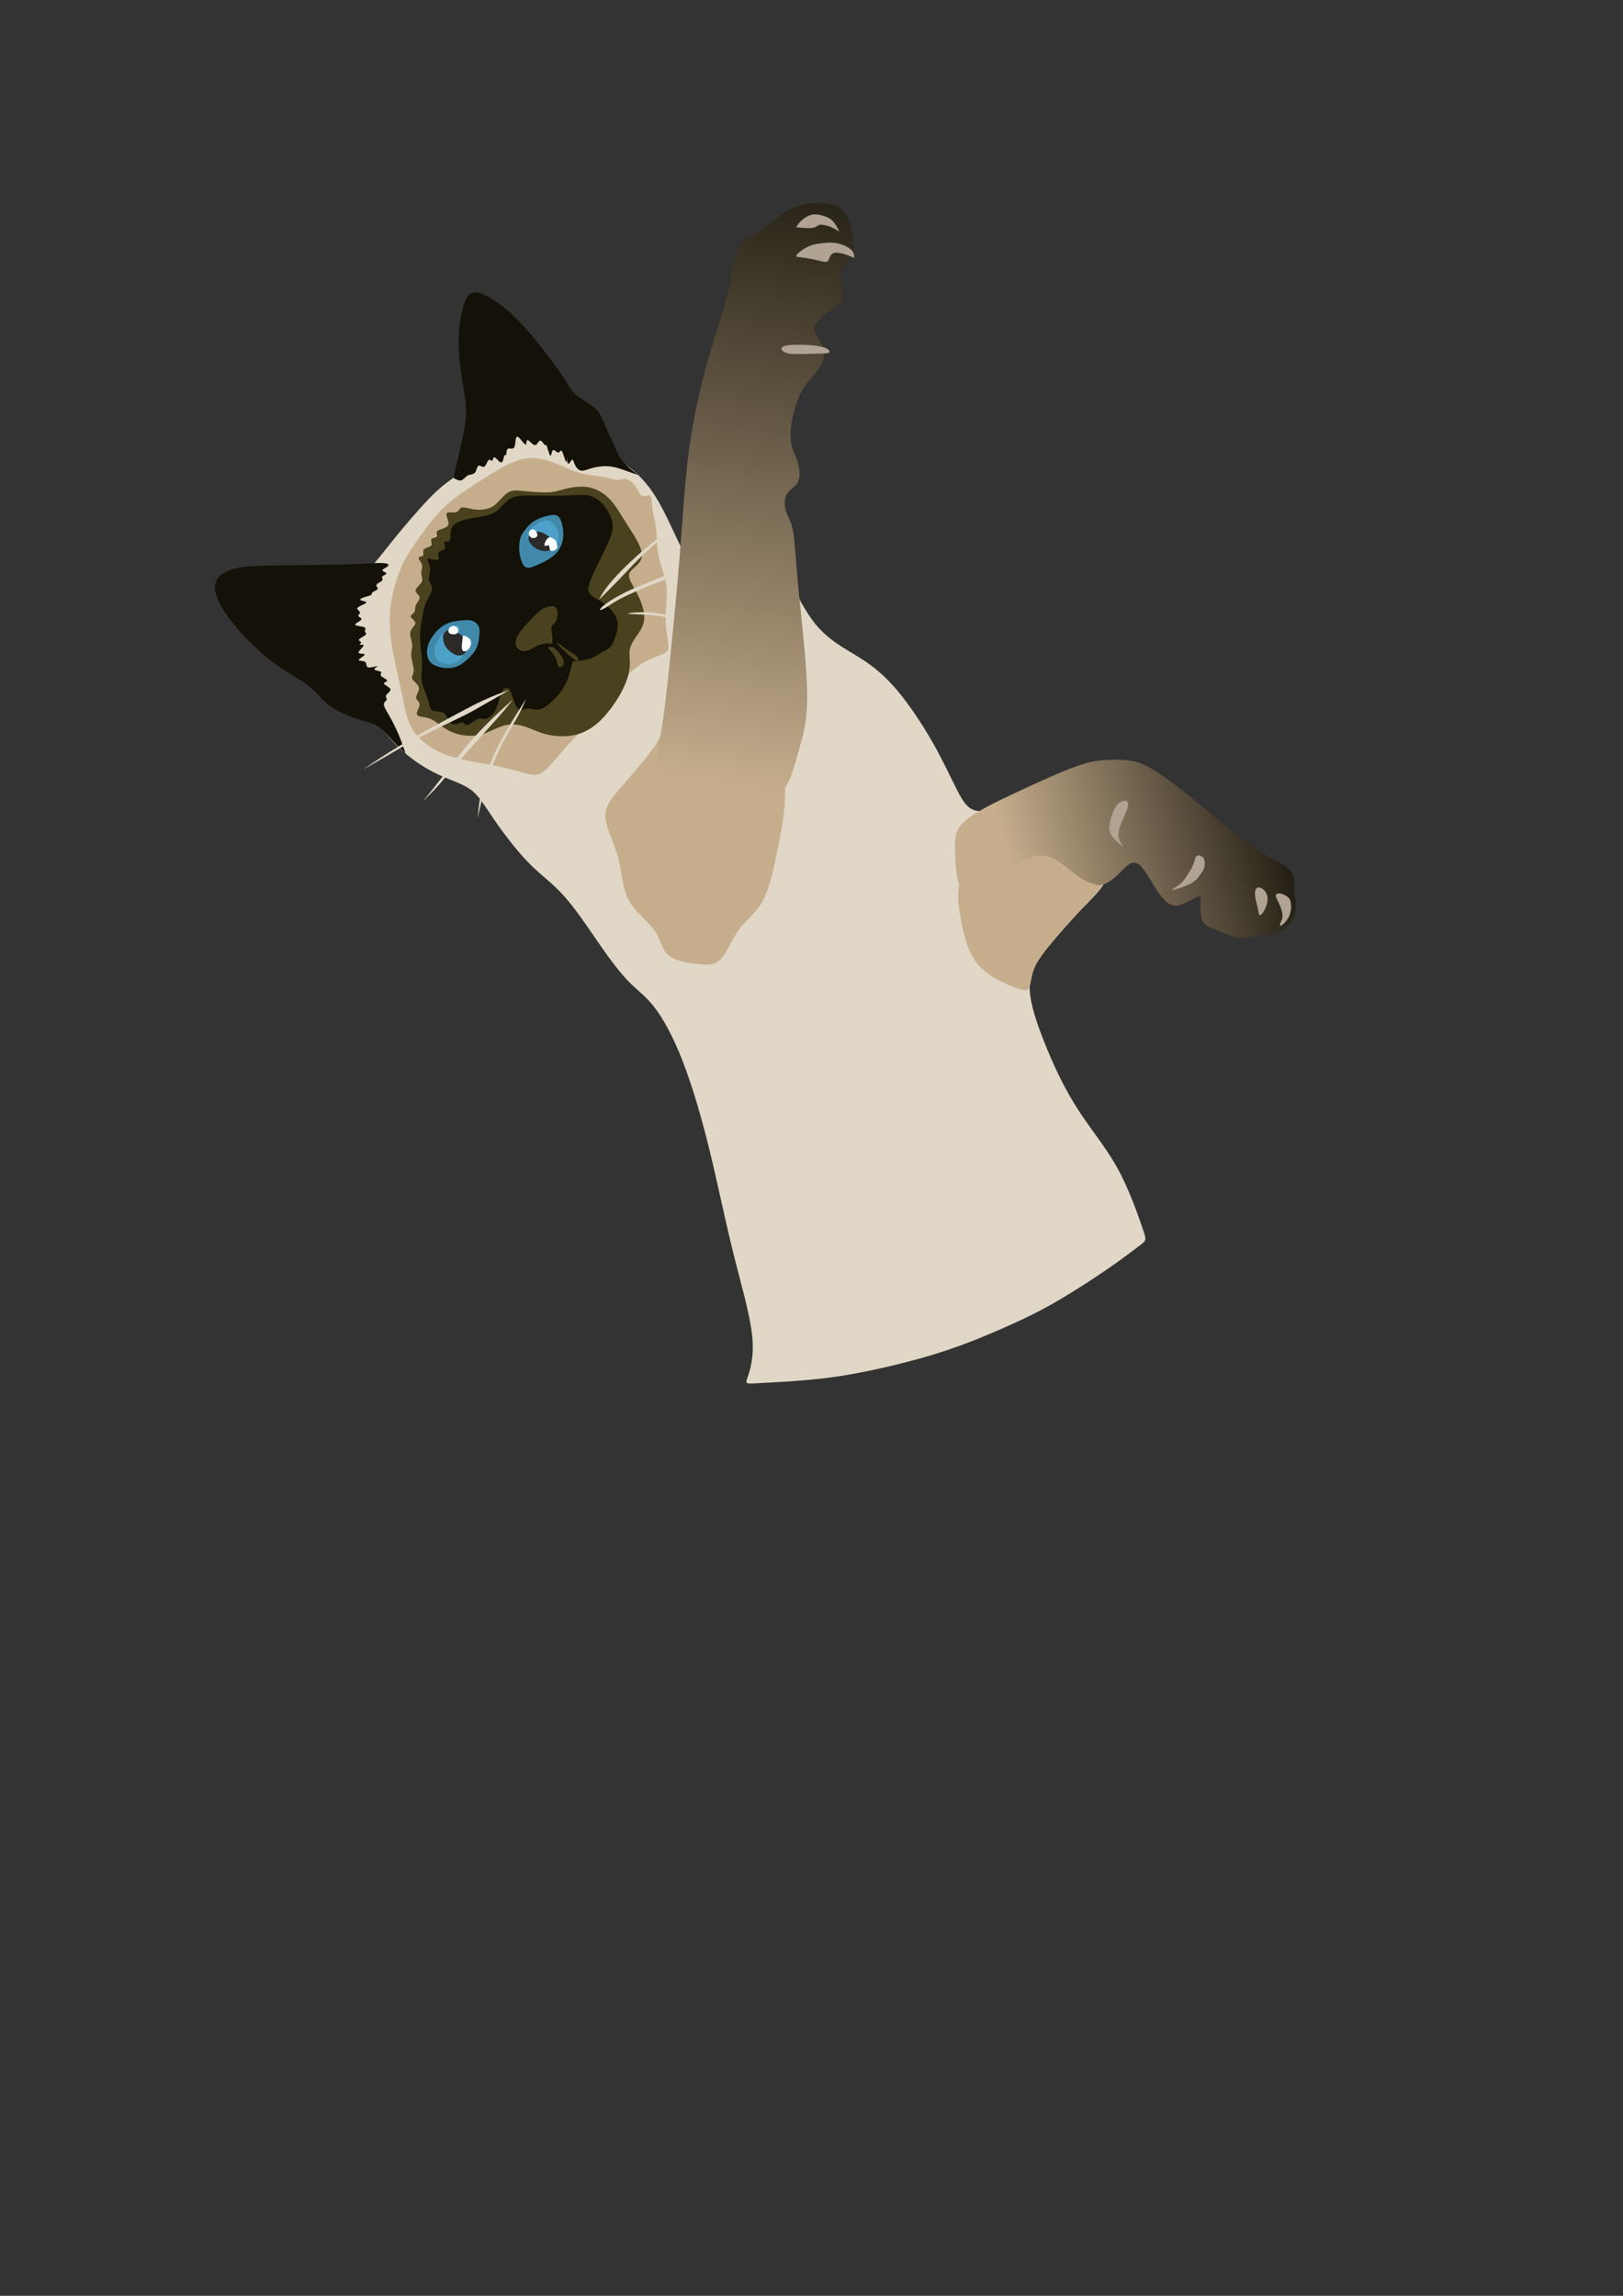 <?xml version="1.0" encoding="UTF-8"?>
<!DOCTYPE svg PUBLIC "-//W3C//DTD SVG 1.1//EN" "http://www.w3.org/Graphics/SVG/1.1/DTD/svg11.dtd">
<!-- Creator: CorelDRAW 2018 (64-Bit) -->
<svg xmlns="http://www.w3.org/2000/svg" xml:space="preserve" width="210mm" height="297mm" version="1.1" style="shape-rendering:geometricPrecision; text-rendering:geometricPrecision; image-rendering:optimizeQuality; fill-rule:evenodd; clip-rule:evenodd"
viewBox="0 0 21000 29700"
 xmlns:xlink="http://www.w3.org/1999/xlink">
 <rect x="0" y="0" width="21000" height="29700" fill="#333333" stroke="none"/>
 <defs>
  <style type="text/css">
   <![CDATA[
    .fil5 {fill:#131108}
    .fil9 {fill:#2B2A29}
    .fil7 {fill:#4189AB}
    .fil4 {fill:#4A421E}
    .fil8 {fill:#4DA0C7}
    .fil6 {fill:#B0A393}
    .fil1 {fill:#C6AE8D}
    .fil0 {fill:#E0D7C6}
    .fil10 {fill:#FEFEFE}
    .fil3 {fill:url(#id0)}
    .fil2 {fill:url(#id1)}
   ]]>
  </style>
  <linearGradient id="id0" gradientUnits="userSpaceOnUse" x1="12993.1" y1="10962.1" x2="16679.75" y2="10052.86">
   <stop offset="0" style="stop-opacity:1; stop-color:#C6AE8D"/>
   <stop offset="1" style="stop-opacity:1; stop-color:#17140B"/>
  </linearGradient>
  <linearGradient id="id1" gradientUnits="userSpaceOnUse" x1="10529.77" y1="1539.56" x2="9152.72" y2="10148.35">
   <stop offset="0" style="stop-opacity:1; stop-color:#131108"/>
   <stop offset="1" style="stop-opacity:1; stop-color:#C6AE8D"/>
  </linearGradient>
 </defs>
 <g id="Слой_x0020_1">
  <g id="_2752122349008">
   <path class="fil0" d="M4293.48 7854.21c111.71,-170.51 270.46,-299.87 376.3,-393.94 105.83,-94.08 158.74,-152.87 235.18,-246.94 76.43,-94.08 176.39,-223.43 311.62,-385.12 135.23,-161.69 305.74,-355.72 432.15,-473.31 126.41,-117.6 208.73,-158.75 288.11,-232.24 79.37,-73.5 155.8,-179.34 249.88,-282.23 94.07,-102.89 205.79,-202.85 373.36,-258.7 167.57,-55.86 390.99,-67.62 596.78,-26.46 205.79,41.15 393.93,135.23 582.08,238.12 188.15,102.89 376.3,214.61 520.35,352.78 144.05,138.17 244.01,302.8 326.33,461.55 82.31,158.75 146.98,311.62 229.3,476.25 82.31,164.63 182.27,341.02 329.26,329.26 146.99,-11.76 341.01,-211.66 508.58,-279.27 167.57,-67.62 308.69,-2.95 446.86,194.02 138.17,196.97 273.4,526.22 449.79,743.77 176.39,217.55 393.93,323.38 576.2,438.04 182.27,114.65 329.26,238.12 485.07,423.33 155.81,185.21 320.44,432.15 452.73,664.4 132.29,232.25 232.25,449.79 314.56,611.48 82.32,161.69 146.99,267.53 273.4,282.23 126.42,14.69 314.57,-61.74 511.54,-111.72 196.97,-49.98 402.75,-73.49 582.08,23.52 179.33,97.01 332.2,314.56 432.15,479.19 99.96,164.62 146.99,276.34 152.87,370.42 5.88,94.07 -29.39,170.5 -108.77,267.52 -79.37,97.01 -202.85,214.61 -314.56,332.2 -111.71,117.59 -211.67,235.19 -320.44,364.54 -108.77,129.35 -226.37,270.46 -255.77,452.73 -29.39,182.27 29.4,405.69 135.23,690.86 105.84,285.16 258.71,632.05 438.04,923.1 179.33,291.04 385.12,526.22 544.98,810.43 159.87,284.22 273.8,617.46 330.77,784.08 56.97,166.62 56.97,166.62 -21.4,226.42 -78.36,59.81 -235.1,179.42 -423.32,309.34 -188.22,129.93 -407.93,270.18 -585.99,376.85 -178.06,106.67 -314.48,179.76 -504.24,269.79 -189.75,90.04 -432.84,197 -660.81,286.23 -227.96,89.23 -440.78,160.71 -685.23,228.8 -244.44,68.09 -520.5,132.79 -760.85,179.55 -240.35,46.76 -445,75.59 -688,97.17 -243,21.58 -524.35,35.92 -665.03,43.08 -140.68,7.17 -140.68,7.17 -111.28,-78.09 29.4,-85.25 88.19,-255.75 58.8,-537.98 -29.4,-282.22 -147,-676.15 -252.83,-1105.37 -105.83,-429.21 -199.91,-893.7 -305.74,-1322.92 -105.83,-429.21 -223.43,-823.14 -343.96,-1131.82 -120.53,-308.69 -244,-532.11 -352.77,-676.16 -108.78,-144.06 -202.85,-208.73 -305.74,-308.68 -102.9,-99.96 -214.62,-235.19 -361.61,-443.91 -146.99,-208.73 -329.25,-490.96 -493.88,-679.1 -164.63,-188.15 -311.62,-282.23 -473.31,-446.86 -161.69,-164.63 -338.08,-399.81 -458.61,-576.2 -120.54,-176.39 -185.21,-293.99 -293.98,-373.36 -108.78,-79.38 -261.65,-120.53 -429.22,-199.9 -167.57,-79.38 -349.84,-196.98 -517.41,-361.61 -167.57,-164.63 -320.44,-376.29 -499.77,-585.02 -179.33,-208.73 -385.11,-414.51 -455.66,-623.24 -70.56,-208.73 -5.89,-420.39 105.83,-590.9z"/>
   <path class="fil1" d="M13061.5 12746.1c-113.18,-47.04 -310.15,-135.23 -433.63,-302.8 -123.47,-167.57 -173.44,-414.52 -204.31,-602.66 -30.87,-188.15 -42.63,-317.51 1.47,-426.28 44.1,-108.78 144.05,-196.97 249.88,-266.06 105.84,-69.09 217.56,-119.06 321.92,-185.2 104.36,-66.15 201.38,-148.47 291.04,-195.5 89.66,-47.04 171.98,-58.8 291.04,-42.63 119.06,16.17 274.88,60.26 364.54,139.64 89.67,79.37 113.18,194.03 162.01,288.59 48.83,94.56 122.98,169.02 146.49,226.84 23.52,57.81 -3.6,98.96 -69.58,174.91 -65.98,75.94 -170.84,186.68 -276.67,302.8 -105.83,116.12 -212.65,237.64 -292.63,333.3 -79.98,95.66 -133.14,165.46 -172.75,228.1 -39.61,62.64 -65.69,118.12 -82.65,184.54 -16.96,66.41 -24.82,143.77 -44,179.13 -19.18,35.36 -49.68,28.71 -79.64,22.45 -29.95,-6.26 -59.34,-12.13 -172.53,-59.17z"/>
   <path class="fil1" d="M10058.45 11002.81c-44.1,217.54 -97.01,476.25 -185.2,643.82 -88.2,167.56 -211.68,244 -305.75,370.41 -94.08,126.41 -158.75,302.8 -241.06,388.06 -82.32,85.25 -182.28,79.37 -308.69,64.67 -126.41,-14.7 -279.28,-38.21 -364.53,-108.76 -85.26,-70.56 -102.9,-188.16 -161.69,-288.11 -58.8,-99.96 -158.76,-182.27 -238.13,-267.52 -79.38,-85.26 -138.17,-173.46 -173.45,-302.81 -35.28,-129.35 -47.04,-299.86 -99.95,-470.37 -52.92,-170.51 -147,-341.02 -147,-479.19 0,-138.17 94.08,-244.01 211.67,-379.24 117.59,-135.23 258.71,-299.86 352.79,-420.39 94.07,-120.53 141.1,-196.97 164.62,-282.22 23.52,-85.25 23.52,-179.33 70.56,-188.15 47.03,-8.82 141.11,67.62 361.6,155.81 220.48,88.19 567.38,188.15 781.99,238.13 214.6,49.97 296.92,49.97 341.02,167.57 44.09,117.59 49.97,352.77 35.27,558.56 -14.7,205.79 -49.97,382.18 -94.07,599.73z"/>
   <path class="fil1" d="M8442.52 6593.98c-10.78,-75.54 -5.89,-153.13 -27.93,-175.18 -22.05,-22.05 -71.05,11.44 -104.36,-1.22 -33.32,-12.66 -50.96,-71.45 -84.77,-121.43 -33.81,-49.98 -83.78,-91.13 -124.94,-99.95 -41.16,-8.82 -73.5,14.7 -120.53,13.23 -47.04,-1.47 -108.78,-27.93 -189.62,-42.63 -80.85,-14.7 -180.8,-17.64 -285.16,-47.04 -104.37,-29.4 -213.15,-85.25 -332.21,-130.82 -119.06,-45.57 -248.41,-80.84 -389.52,-54.38 -141.11,26.45 -293.99,114.65 -410.11,185.21 -116.12,70.55 -195.5,123.46 -277.81,177.85 -82.32,54.39 -167.57,110.24 -248.41,174.92 -80.85,64.68 -157.29,138.17 -252.83,255.77 -95.54,117.59 -210.2,279.28 -286.63,398.35 -76.44,119.06 -114.65,195.49 -157.28,317.5 -42.63,122 -89.67,289.57 -102.9,467.43 -13.23,177.86 7.35,366.01 42.63,555.63 35.28,189.62 85.25,380.7 119.06,545.33 33.81,164.63 51.45,302.81 130.83,427.75 79.37,124.94 220.48,236.66 388.05,307.22 167.57,70.55 361.6,99.94 532.11,130.81 170.51,30.87 317.5,63.21 432.16,95.55 114.65,32.34 196.96,64.67 270.46,44.09 73.49,-20.58 138.17,-94.07 216.08,-185.2 77.9,-91.14 169.03,-199.92 257.23,-288.11 88.19,-88.2 173.45,-155.81 248.42,-239.59 74.96,-83.79 139.63,-183.75 198.43,-271.94 58.8,-88.19 111.71,-164.63 180.8,-241.06 69.09,-76.44 154.34,-152.87 242.54,-207.26 88.19,-54.39 179.33,-86.72 241.07,-111.71 61.73,-24.99 94.06,-42.63 99.94,-94.08 5.88,-51.45 -14.69,-136.7 -24.98,-220.48 -10.29,-83.79 -10.29,-166.11 -7.35,-238.13 2.94,-72.03 8.82,-133.76 11.76,-199.91 2.94,-66.15 2.94,-136.7 -20.58,-230.77 -23.52,-94.08 -70.55,-211.68 -91.13,-327.8 -20.58,-116.12 -14.71,-230.78 -25,-324.85 -10.29,-94.07 -36.74,-167.57 -47.52,-243.1z"/>
   <path class="fil2" d="M10472.96 4917.43c58.79,-70.56 135.23,-152.88 167.56,-232.25 32.34,-79.38 20.58,-155.81 -5.88,-220.49 -26.46,-64.68 -67.61,-117.59 -88.19,-161.69 -20.58,-44.1 -20.58,-79.37 23.51,-132.29 44.1,-52.92 132.3,-123.47 199.91,-173.45 67.62,-49.98 114.66,-79.37 126.42,-141.1 11.76,-61.74 -11.76,-155.82 -23.52,-217.55 -11.76,-61.74 -11.76,-91.14 5.88,-126.42 17.64,-35.28 52.91,-76.43 88.19,-126.41 35.28,-49.98 70.56,-108.77 82.32,-155.81 11.76,-47.04 0,-82.31 -11.76,-149.92 -11.76,-67.62 -23.52,-167.58 -58.8,-249.89 -35.28,-82.32 -94.07,-146.99 -194.03,-179.33 -99.95,-32.34 -241.06,-32.34 -355.71,-11.76 -114.65,20.58 -202.85,61.73 -282.22,111.71 -79.38,49.98 -149.93,108.77 -214.61,161.69 -64.68,52.92 -123.47,99.95 -194.03,138.17 -70.56,38.22 -152.87,67.61 -199.91,179.33 -47.04,111.71 -58.79,305.74 -114.64,540.93 -55.86,235.18 -155.82,511.53 -252.83,849.61 -97.02,338.07 -191.09,737.89 -249.88,1158.76 -58.8,420.86 -82.31,862.78 -123.46,1380.19 -41.16,517.41 -99.97,1110.3 -142.11,1508.17 -42.14,397.86 -67.61,600.7 -99.95,791.79 -32.34,191.08 -71.54,370.43 -64.68,495.38 6.86,124.95 59.77,195.5 168.55,263.12 108.77,67.62 273.4,132.29 408.63,285.16 135.23,152.87 241.07,393.94 349.84,446.86 108.77,52.91 220.49,-82.32 273.41,-258.71 52.91,-176.39 47.03,-393.93 114.16,-448.81 67.12,-54.89 207.26,52.88 307.21,-11.79 99.95,-64.68 159.73,-301.81 219.02,-508.57 59.28,-206.76 118.07,-383.15 112.2,-765.32 -5.88,-382.18 -76.44,-970.15 -114.65,-1364.08 -38.22,-393.94 -44.1,-593.84 -67.62,-720.25 -23.52,-126.42 -64.68,-179.33 -88.2,-249.88 -23.52,-70.56 -29.39,-158.76 2.95,-220.49 32.33,-61.74 102.89,-97.02 138.17,-149.94 35.27,-52.92 35.27,-123.47 26.45,-185.21 -8.82,-61.74 -26.45,-114.65 -47.03,-164.63 -20.58,-49.98 -44.1,-97.01 -55.86,-167.56 -11.76,-70.56 -11.76,-164.64 5.88,-273.41 17.64,-108.77 52.91,-232.25 91.13,-323.38 38.22,-91.14 79.38,-149.93 138.18,-220.48z"/>
   <path class="fil3" d="M15311.87 10235.59c155.81,123.47 326.32,270.46 482.13,398.35 155.81,127.88 296.93,236.65 408.64,314.56 111.71,77.91 194.03,124.94 255.76,158.75 61.74,33.81 102.89,54.38 149.93,85.25 47.04,30.87 99.95,72.03 122,127.89 22.05,55.85 13.24,126.41 16.18,195.5 2.94,69.08 17.63,136.69 19.1,202.84 1.47,66.15 -10.28,130.82 -54.38,195.5 -44.1,64.68 -120.53,129.35 -179.33,155.81 -58.8,26.46 -99.95,14.7 -152.87,17.64 -52.92,2.94 -117.59,20.58 -185.21,32.34 -67.62,11.76 -138.17,17.64 -219.02,-1.47 -80.84,-19.11 -171.98,-63.21 -248.42,-94.08 -76.43,-30.87 -138.16,-48.5 -167.56,-113.17 -29.4,-64.68 -26.46,-176.4 -24.99,-242.54 1.47,-66.15 1.47,-86.73 -45.57,-66.15 -47.03,20.58 -141.11,82.31 -214.61,104.36 -73.49,22.05 -126.4,4.41 -177.85,-38.22 -51.45,-42.63 -101.43,-110.24 -155.82,-196.96 -54.39,-86.73 -113.18,-192.57 -166.1,-252.83 -52.92,-60.27 -99.95,-74.96 -152.87,-45.56 -52.92,29.39 -111.71,102.89 -175.69,160.61 -63.97,57.72 -133.11,99.68 -183.09,112.91 -49.98,13.23 -80.78,-2.27 -124.12,-17.36 -43.33,-15.1 -99.18,-29.8 -181.5,-87.12 -82.31,-57.33 -191.09,-157.29 -291.04,-216.08 -99.95,-58.8 -191.09,-76.44 -295.45,-44.1 -104.36,32.34 -221.96,114.65 -346.9,161.69 -124.94,47.04 -257.24,58.8 -362.36,123.01 -105.11,64.2 -183.05,180.84 -231.56,119.11 -48.5,-61.74 -67.58,-301.86 -72.71,-463.08 -5.12,-161.22 3.7,-243.53 55.15,-319.01 51.46,-75.48 145.54,-144.11 257.25,-210.25 111.72,-66.15 241.06,-129.81 458.6,-232.19 217.54,-102.38 523.28,-243.5 730.53,-322.87 207.26,-79.38 316.04,-97.02 429.22,-105.84 113.18,-8.82 230.78,-8.82 329.26,5.88 98.49,14.7 177.86,44.1 288.1,108.78 110.25,64.67 251.36,164.63 407.17,288.1z"/>
   <path class="fil4" d="M5628.05 9331.62c55.86,36.75 126.41,101.42 227.84,142.58 101.42,41.16 233.71,58.8 354.24,30.87 120.53,-27.93 229.31,-101.42 333.68,-124.94 104.36,-23.52 204.31,2.93 288.1,33.8 83.78,30.87 151.4,66.15 249.41,88.68 98,22.52 226.4,32.28 346.94,7.3 120.53,-24.99 233.19,-84.74 342.44,-191.04 109.25,-106.31 215.09,-259.19 281.24,-388.54 66.14,-129.35 92.6,-235.19 97.01,-321.91 4.41,-86.73 -13.23,-154.34 2.94,-220.48 16.17,-66.15 66.14,-130.83 105.83,-189.62 39.69,-58.8 69.08,-111.71 76.43,-177.86 7.35,-66.15 -7.34,-145.52 -38.21,-226.37 -30.87,-80.85 -77.9,-163.16 -114.65,-230.78 -36.75,-67.62 -63.21,-120.53 -22.05,-173.45 41.15,-52.92 149.93,-105.83 146.99,-214.6 -2.94,-108.78 -117.6,-273.41 -202.85,-407.17 -85.26,-133.76 -141.11,-236.66 -219.01,-316.03 -77.91,-79.38 -177.87,-135.23 -285.17,-151.4 -107.3,-16.17 -221.96,7.35 -302.8,27.93 -80.85,20.58 -127.88,38.21 -214.6,41.15 -86.73,2.94 -213.15,-8.81 -304.28,-17.63 -91.14,-8.82 -146.99,-14.7 -201.38,17.64 -54.39,32.33 -107.3,102.89 -152.87,145.52 -45.57,42.62 -83.78,57.32 -129.35,67.61 -45.57,10.29 -98.48,16.17 -158.75,7.35 -60.27,-8.82 -127.88,-32.34 -161.69,-23.52 -33.81,8.82 -33.81,49.98 -71.48,59.81 -37.68,9.83 -113.03,-11.67 -124.79,16.26 -11.76,27.93 40.07,105.28 21.89,148.37 -18.18,43.09 -106.38,51.91 -135.77,73.96 -29.4,22.05 -0.01,57.32 -10.3,74.96 -10.29,17.64 -60.26,17.64 -72.02,36.75 -11.76,19.11 14.7,57.32 -1.47,79.37 -16.17,22.05 -74.96,27.93 -94.07,49.98 -19.11,22.05 1.47,60.26 -10.29,77.9 -11.76,17.64 -55.86,14.71 -58.8,32.35 -2.94,17.64 35.28,55.85 44.1,92.6 8.82,36.75 -11.76,72.02 -10.29,107.3 1.47,35.28 24.99,70.56 7.35,108.78 -17.64,38.22 -76.43,79.37 -80.84,111.71 -4.41,32.34 45.56,55.85 51.44,86.72 5.88,30.87 -32.33,69.09 -47.03,104.37 -14.7,35.28 -5.89,67.61 -20.59,91.13 -14.7,23.52 -52.91,38.22 -45.56,60.27 7.35,22.05 60.26,51.44 60.26,82.31 0,30.87 -52.91,63.21 -64.67,111.72 -11.76,48.51 17.64,113.18 22.05,164.63 4.41,51.45 -16.17,89.66 -11.76,148.46 4.41,58.8 33.8,138.17 32.33,189.62 -1.47,51.45 -33.8,74.96 -19.1,105.83 14.7,30.87 76.43,69.08 85.25,113.18 8.82,44.1 -35.27,94.08 -35.27,127.89 0,33.81 44.09,51.44 45.56,88.19 1.47,36.75 -39.68,92.6 -36.74,123.47 2.94,30.87 49.97,36.75 94.07,44.1 44.1,7.35 85.25,16.17 141.11,52.92z"/>
   <path class="fil5" d="M4683.99 9319.89c-76.06,-22.06 -164.26,-54.39 -242.16,-89.67 -77.91,-35.28 -145.52,-73.49 -204.32,-122 -58.8,-48.51 -108.77,-107.3 -157.28,-157.28 -48.51,-49.98 -95.54,-91.13 -186.67,-148.46 -91.14,-57.33 -226.38,-130.82 -382.19,-251.35 -155.81,-120.54 -332.19,-288.11 -473.3,-460.09 -141.11,-171.98 -246.95,-348.36 -257.24,-471.83 -10.29,-123.48 74.97,-194.03 174.92,-236.66 99.95,-42.63 214.61,-57.33 473.31,-64.68 258.7,-7.35 661.46,-7.35 952.5,-14.7 291.04,-7.35 470.37,-22.04 561.51,-19.1 91.13,2.94 94.07,23.51 72.02,42.62 -22.05,19.11 -69.08,36.75 -67.61,51.45 1.47,14.7 51.44,26.46 52.91,39.69 1.47,13.23 -45.56,27.92 -55.85,42.62 -10.29,14.7 16.16,29.4 2.93,47.04 -13.23,17.64 -66.14,38.22 -76.43,57.33 -10.29,19.11 22.05,36.74 16.17,52.91 -5.88,16.17 -49.98,30.87 -66.15,44.1 -16.17,13.23 -4.41,24.99 -20.58,35.28 -16.17,10.29 -60.26,19.11 -94.07,30.87 -33.81,11.76 -57.33,26.45 -38.22,36.74 19.11,10.29 80.84,16.17 70.56,32.34 -10.29,16.17 -92.61,42.63 -111.71,64.68 -19.11,22.05 24.98,39.68 30.86,57.32 5.88,17.64 -26.45,35.28 -20.57,49.98 5.88,14.7 49.97,26.46 36.74,47.04 -13.23,20.58 -83.78,49.97 -77.9,66.14 5.88,16.17 88.19,19.11 117.59,32.34 29.4,13.23 5.88,36.75 7.35,52.92 1.47,16.17 27.92,24.99 11.76,42.63 -16.17,17.64 -74.97,44.09 -86.72,61.73 -11.76,17.64 23.51,26.46 26.45,38.22 2.94,11.76 -26.46,26.46 -17.64,29.4 8.82,2.94 55.86,-5.88 48.51,14.7 -7.35,20.58 -69.08,70.55 -63.2,89.66 5.87,19.11 79.37,7.35 79.37,22.05 0,14.7 -73.5,55.85 -77.9,72.02 -4.41,16.17 60.26,7.36 83.78,25 23.52,17.64 5.88,61.73 36.75,70.55 30.86,8.82 110.24,-17.64 122,-17.64 11.75,0 -44.1,26.46 -39.69,42.63 4.41,16.17 69.08,22.05 85.25,33.81 16.17,11.76 -16.16,29.39 -1.46,49.97 14.7,20.58 76.43,44.1 80.84,60.27 4.41,16.17 -48.5,24.99 -41.15,42.63 7.34,17.64 74.96,44.09 83.78,70.55 8.81,26.46 -41.16,52.92 -54.39,76.44 -13.23,23.52 10.29,44.09 5.88,60.26 -4.41,16.17 -36.75,27.93 -36.75,58.8 0,30.87 32.34,80.84 70.56,148.46 38.22,67.61 82.31,152.87 118.45,237.38 36.13,84.51 64.3,168.27 78.39,210.16 14.08,41.88 14.08,41.88 -17.2,11.61 -31.29,-30.28 -93.86,-90.84 -153.89,-154.76 -60.03,-63.92 -117.52,-131.2 -178.22,-170.73 -60.71,-39.54 -124.63,-51.33 -200.68,-73.39z"/>
   <path class="fil5" d="M5982.27 4929.3c-24.99,-155.81 -51.45,-355.71 -47.04,-549.74 4.41,-194.03 39.68,-382.18 85.25,-488.01 45.57,-105.84 101.42,-129.35 208.73,-91.13 107.3,38.21 266.05,138.17 438.03,307.21 171.98,169.04 357.19,407.16 476.26,567.38 119.06,160.22 171.97,242.54 204.31,296.93 32.34,54.38 44.1,80.84 79.38,114.65 35.28,33.81 94.07,74.96 154.34,113.18 60.27,38.22 122,73.49 167.57,138.17 45.57,64.68 74.96,158.75 104.36,227.84 29.4,69.09 58.8,113.18 84.99,173.59 26.18,60.41 49.15,137.13 102.09,207.65 52.94,70.52 135.84,134.83 177.3,166.99 41.45,32.16 41.45,32.16 16.44,23.38 -25.01,-8.78 -75.03,-26.35 -136.79,-48.36 -61.76,-22.01 -135.25,-48.47 -213.15,-55.82 -77.91,-7.35 -160.23,4.41 -224.15,22.02 -63.92,17.61 -109.45,41.07 -146.2,32.25 -36.75,-8.82 -64.71,-49.92 -80.16,-85.17 -15.46,-35.25 -18.4,-64.64 -32.3,-54.45 -13.9,10.18 -38.77,59.94 -52,49.65 -13.23,-10.29 -14.82,-80.63 -14.82,-80.63 0,0 1.59,70.34 -10.16,57.12 -11.76,-13.23 -36.88,-110.04 -53.84,-136.39 -16.97,-26.35 -25.79,17.74 -46.37,17.74 -20.58,0 -52.91,-44.09 -70.32,-31.71 -17.42,12.38 -19.92,81.24 -33.15,70.95 -13.23,-10.29 -37.19,-99.73 -47.7,-128.28 -10.52,-28.55 -7.58,3.78 -20.81,-6.51 -13.23,-10.29 -42.62,-63.2 -64.67,-60.26 -22.05,2.94 -36.75,61.73 -67.62,58.79 -30.87,-2.94 -77.9,-67.61 -95.54,-66.14 -17.64,1.47 -5.89,69.08 -28.49,57.26 -22.61,-11.83 -79.59,-103.11 -104.57,-100.17 -24.99,2.94 -18,100.1 -36.55,135.45 -18.55,35.34 -62.64,8.89 -83.22,20.65 -20.58,11.76 -17.64,61.73 -22.05,76.43 -4.41,14.7 -16.17,-5.88 -25.17,15.38 -9.01,21.25 -15.26,84.35 -38.78,85.82 -23.52,1.47 -64.3,-58.69 -84.69,-66.71 -20.4,-8.03 -20.4,36.06 -30.69,43.41 -10.29,7.35 -30.86,-22.04 -48.5,-7.34 -17.64,14.7 -32.34,73.49 -55.86,85.25 -23.52,11.76 -55.86,-23.52 -74.97,-13.23 -19.11,10.29 -24.99,66.14 -47.04,91.13 -22.05,24.99 -60.26,19.11 -91.13,35.28 -30.87,16.17 -54.38,54.39 -84.26,63.1 -29.88,8.7 -66.13,-12.12 -84.47,-22.35 -18.35,-10.24 -18.8,-9.9 0.79,-90.63 19.59,-80.73 59.23,-242.52 90.81,-388.09 31.57,-145.58 55.08,-274.94 55.08,-395.47 0,-120.53 -23.51,-232.25 -48.5,-388.06z"/>
   <path class="fil5" d="M7483.03 8548.26c44.1,-4.41 114.65,-14.7 165.37,-32.34 50.71,-17.64 81.58,-42.63 111.72,-61.74 30.13,-19.11 59.52,-32.33 87.45,-47.76 27.93,-15.44 54.39,-33.08 81.59,-84.53 27.19,-51.45 55.11,-136.7 61.73,-203.58 6.61,-66.89 -8.08,-115.39 -37.48,-164.63 -29.4,-49.25 -73.5,-99.22 -127.89,-139.64 -54.39,-40.43 -119.06,-71.3 -160.22,-101.43 -41.16,-30.14 -58.79,-59.53 -51.44,-113.18 7.35,-53.66 39.68,-131.56 92.6,-241.07 52.92,-109.51 126.41,-250.62 171.25,-357.19 44.83,-106.57 61,-178.59 42.63,-257.97 -18.38,-79.38 -71.3,-166.1 -126.42,-225.63 -55.13,-59.54 -112.45,-91.87 -169.78,-105.83 -57.33,-13.97 -114.65,-9.56 -183,-5.88 -68.35,3.67 -147.73,6.61 -237.39,7.35 -89.67,0.73 -189.62,-0.74 -284.43,-2.21 -94.81,-1.47 -184.48,-2.94 -249.89,13.23 -65.41,16.17 -106.56,49.97 -148.45,94.07 -41.9,44.1 -84.53,98.48 -163.17,130.82 -78.64,32.34 -193.3,42.63 -292.42,62.63 -99.12,19.99 -182.7,49.7 -215.04,105.56 -32.34,55.85 -13.43,137.86 -28.23,168.58 -14.8,30.71 -63.3,10.14 -72.85,24.84 -9.56,14.7 19.84,64.67 6.61,88.93 -13.23,24.25 -69.08,22.78 -81.57,49.98 -12.5,27.19 18.36,83.04 -7.6,93.56 -25.96,10.52 -108.74,-24.31 -129.32,-14.75 -20.58,9.55 21.05,63.48 27.9,117.64 6.85,54.16 -21.08,108.55 -15.93,151.18 5.14,42.63 43.36,73.49 40.42,120.53 -2.94,47.04 -47.04,110.24 -73.5,167.57 -26.46,57.33 -35.28,108.77 -49.24,183.74 -13.97,74.97 -33.07,173.45 -31.6,282.96 1.47,109.51 23.51,230.05 25.72,324.86 2.2,94.8 -15.43,163.89 -3.67,237.39 11.76,73.49 52.91,151.39 74.96,221.22 22.05,69.82 24.99,131.55 61.01,153.6 36.01,22.05 105.09,4.41 150.66,37.49 45.57,33.07 67.61,116.85 106.57,138.17 38.95,21.31 94.8,-19.84 125.67,-19.84 30.87,0 36.75,41.15 72.03,33.07 35.28,-8.09 99.95,-65.41 141.11,-80.11 41.16,-14.7 58.8,13.23 96.29,4.41 37.48,-8.82 94.8,-54.39 128.61,-122 33.81,-67.62 44.1,-157.29 72.03,-216.82 27.93,-59.53 73.49,-88.93 108.04,-37.48 34.54,51.44 58.06,183.74 98.49,230.78 40.42,47.03 97.74,8.82 148.46,8.09 50.71,-0.74 94.8,36 172.71,2.2 77.9,-33.81 189.62,-138.18 259.44,-242.54 69.82,-104.36 97.75,-208.73 112.45,-271.2 14.7,-62.47 16.17,-83.05 25.73,-92.6 9.55,-9.56 27.18,-8.09 71.28,-12.5z"/>
   <path class="fil6" d="M10363.61 4579.93c77.48,-1.09 186.88,-3.26 257.43,-5.46 70.56,-2.21 102.27,-4.45 110.78,-17.33 8.51,-12.88 -6.19,-36.4 -49.55,-54.77 -43.36,-18.38 -115.39,-31.61 -214.6,-38.22 -99.22,-6.62 -225.64,-6.62 -291.78,5.88 -66.15,12.49 -72.03,37.48 -58.8,58.06 13.23,20.58 45.56,36.75 84.52,44.84 38.95,8.08 84.52,8.08 162,7z"/>
   <path class="fil6" d="M10629.38 3147.16c54.39,-6.62 126.41,-13.97 199.31,-0.29 72.91,13.68 146.69,48.39 184.17,83.67 37.48,35.28 38.67,71.12 39.26,89.05 0.59,17.92 0.59,17.92 -15.58,10.57 -16.17,-7.35 -48.5,-22.05 -85.99,-34.54 -37.48,-12.5 -80.1,-22.79 -112.44,-25.73 -32.34,-2.94 -54.39,1.47 -71.3,14.7 -16.9,13.23 -28.66,35.28 -36.75,55.86 -8.08,20.58 -12.49,39.69 -30.87,45.57 -18.37,5.88 -50.7,-1.47 -84.51,-9.55 -33.81,-8.09 -69.08,-16.91 -113.92,-25.73 -44.83,-8.82 -99.21,-17.64 -138.9,-22.05 -39.69,-4.41 -64.68,-4.41 -59.53,-20.58 5.14,-16.17 40.41,-48.5 78.63,-74.96 38.22,-26.46 79.38,-47.04 118.34,-60.27 38.95,-13.23 75.69,-19.11 130.08,-25.72z"/>
   <path class="fil6" d="M10603.65 2909.04c30.14,-6.62 83.05,3.67 130.09,21.31 47.04,17.64 88.2,42.62 108.78,55.12 20.58,12.49 20.58,12.49 5.88,-15.44 -14.7,-27.93 -44.1,-83.78 -83.06,-119.79 -38.95,-36.02 -87.45,-52.18 -131.55,-63.94 -44.1,-11.76 -83.78,-19.11 -127.15,-9.55 -43.36,9.55 -90.39,36 -125.67,66.14 -35.28,30.13 -58.8,63.93 -70.56,80.84 -11.76,16.9 -11.76,16.9 31.6,20.58 43.36,3.67 130.09,11.02 177.12,2.94 47.04,-8.09 54.39,-31.6 84.52,-38.21z"/>
   <path class="fil6" d="M14553.23 10542.29c-22.78,50.71 -50.7,109.5 -66.87,165.36 -16.17,55.86 -20.58,108.77 -5.58,153.49 15,44.71 49.42,81.22 53.09,89.31 3.68,8.08 -23.39,-12.26 -57.5,-42.27 -34.11,-30.02 -75.26,-69.71 -98.78,-108.66 -23.52,-38.96 -29.4,-77.17 -21.32,-133.03 8.09,-55.86 30.13,-129.35 52.91,-180.8 22.79,-51.45 46.31,-80.84 74.24,-100.68 27.93,-19.85 60.26,-30.14 82.31,-24.99 22.05,5.14 33.81,25.71 30.87,57.32 -2.94,31.6 -20.58,74.23 -43.37,124.95z"/>
   <path class="fil6" d="M15557.19 11273.2c-18.37,29.77 -47.77,75.33 -82.32,108.41 -34.54,33.07 -74.22,53.65 -119.06,72.39 -44.83,18.74 -94.8,35.65 -134.49,47.04 -39.69,11.39 -69.09,17.27 -57.33,6.98 11.76,-10.29 64.67,-36.75 104.36,-69.82 39.69,-33.08 66.15,-72.76 94.08,-116.12 27.93,-43.37 57.32,-90.4 74.22,-129.72 16.91,-39.32 21.32,-70.93 29.4,-92.61 8.09,-21.68 19.85,-33.44 41.16,-33.44 21.32,0 52.19,11.76 67.62,38.59 15.44,26.82 15.44,68.71 11.76,96.64 -3.67,27.93 -11.02,41.89 -29.4,71.66z"/>
   <path class="fil6" d="M16375.2 11539.62c19.11,28.66 29.4,63.93 25.72,106.56 -3.67,42.63 -21.31,92.6 -41.16,129.35 -19.84,36.75 -41.89,60.27 -55.12,62.48 -13.23,2.2 -17.63,-16.91 -22.04,-40.43 -4.41,-23.52 -8.82,-51.44 -16.17,-82.31 -7.35,-30.87 -17.64,-64.68 -23.52,-102.16 -5.88,-37.49 -7.35,-78.64 2.94,-103.63 10.29,-24.99 32.33,-33.81 57.32,-27.19 24.99,6.61 52.92,28.66 72.03,57.33z"/>
   <path class="fil6" d="M16546.44 11682.93c21.32,45.57 46.31,108.77 47.78,157.28 1.47,48.51 -20.58,82.31 -29.4,106.57 -8.82,24.25 -4.41,38.95 21.31,22.05 25.73,-16.91 72.76,-65.41 97.01,-122 24.26,-56.6 25.73,-121.27 19.11,-164.63 -6.61,-43.37 -21.31,-65.42 -49.24,-85.26 -27.93,-19.85 -69.08,-37.48 -98.48,-39.68 -29.4,-2.21 -47.04,11.01 -47.04,31.59 0,20.58 17.64,48.51 38.95,94.08z"/>
   <path class="fil7" d="M5708.04 8112.53c30.87,-23.52 66.14,-45.56 117.59,-60.99 51.45,-15.44 119.06,-24.26 171.98,-27.93 52.92,-3.68 91.13,-2.21 122.74,10.29 31.6,12.49 56.59,36 70.44,63.44 13.84,27.44 16.53,58.8 12.86,108.78 -3.68,49.97 -13.72,118.57 -36.38,171.98 -22.67,53.4 -57.94,91.62 -96.16,129.11 -38.22,37.48 -79.38,74.22 -124.21,98.48 -44.84,24.25 -93.34,36.01 -143.13,37.67 -49.8,1.65 -100.89,-6.81 -147.19,-22.98 -46.3,-16.17 -87.82,-40.05 -110.78,-85.8 -22.97,-45.75 -27.38,-113.37 -11.21,-175.1 16.17,-61.74 52.91,-117.59 84.52,-158.01 31.6,-40.43 58.06,-65.42 88.93,-88.94z"/>
   <path class="fil7" d="M6795.04 6851.8c30.87,-39.69 70.55,-85.25 133.03,-120.53 62.47,-35.28 147.72,-60.27 204.32,-67.62 56.59,-7.35 84.51,2.94 106.56,35.28 22.05,32.34 38.22,86.72 45.57,143.32 7.35,56.59 5.88,115.38 -8.82,169.77 -14.7,54.39 -42.62,104.36 -78.63,144.05 -36.02,39.69 -80.12,69.08 -129.36,96.28 -49.25,27.19 -103.63,52.18 -144.79,69.09 -41.16,16.9 -69.08,25.72 -94.07,23.52 -24.99,-2.21 -47.04,-15.44 -66.15,-50.72 -19.11,-35.28 -35.27,-92.6 -41.88,-152.13 -6.62,-59.54 -3.69,-121.27 8.81,-169.04 12.49,-47.78 34.54,-81.58 65.41,-121.27z"/>
   <path class="fil8" d="M5924.88 8304.84c13.23,33.07 47.03,66.87 61.73,96.27 14.7,29.4 10.29,54.39 2.21,79.38 -8.09,24.99 -19.85,49.97 -49.25,69.82 -29.4,19.84 -76.43,34.54 -114.65,38.95 -38.22,4.41 -67.61,-1.47 -94.8,-11.02 -27.2,-9.56 -52.19,-22.79 -69.09,-38.96 -16.91,-16.17 -25.73,-35.27 -31.61,-63.2 -5.88,-27.93 -8.82,-64.68 -1.47,-99.96 7.35,-35.28 24.99,-69.08 41.16,-97.74 16.17,-28.67 30.87,-52.19 57.33,-78.65 26.46,-26.46 64.67,-55.85 102.89,-74.96 38.22,-19.11 76.43,-27.93 97.01,-26.46 20.58,1.47 23.52,13.23 20.58,33.08 -2.94,19.84 -11.75,47.76 -19.83,77.9 -8.09,30.13 -15.44,62.47 -2.21,95.55z"/>
   <path class="fil8" d="M7178.35 6792.69c23.51,32.34 38.95,73.49 45.57,108.04 6.61,34.54 4.4,62.47 -1.48,86.36 -5.88,23.88 -15.43,43.73 -32.33,53.65 -16.91,9.92 -41.17,9.92 -78.65,8.09 -37.48,-1.84 -88.2,-5.52 -134.5,-13.23 -46.3,-7.72 -88.2,-19.48 -114.65,-34.18 -26.46,-14.7 -37.49,-32.34 -39.32,-56.59 -1.84,-24.26 5.51,-55.12 33.07,-88.56 27.56,-33.44 75.34,-69.46 117.97,-93.71 42.62,-24.26 80.11,-36.75 114.65,-31.24 34.54,5.51 66.15,29.03 89.67,61.37z"/>
   <path class="fil9" d="M5732.26 8248.98c-0.33,26.97 5.91,56.01 17.31,83.2 11.39,27.19 27.94,52.55 51.46,75.52 23.52,22.96 54.01,43.54 78.01,56.3 24,12.75 41.51,17.67 66.68,16.2 25.17,-1.47 58.01,-9.33 74.44,-37.52 16.42,-28.19 16.42,-76.7 7.05,-117.86 -9.37,-41.16 -28.11,-74.96 -52.61,-100.46 -24.5,-25.5 -54.75,-42.7 -81.62,-55.51 -26.87,-12.82 -50.37,-21.27 -74.24,-19.99 -23.87,1.28 -48.12,12.29 -63.69,30.25 -15.58,17.96 -22.47,42.89 -22.79,69.87z"/>
   <path class="fil4" d="M6840.93 8043.72c39.69,-42.63 95.54,-99.95 138.17,-135.23 42.63,-35.28 72.03,-48.51 105.11,-58.06 33.07,-9.56 69.81,-15.44 94.07,-1.47 24.25,13.96 36.01,47.77 36.01,88.2 0,40.42 -11.76,87.45 -28.66,112.44 -16.91,24.99 -38.96,27.93 -47.04,49.98 -8.09,22.05 -2.21,63.2 2.94,105.83 5.14,42.63 9.55,86.72 5.88,106.57 -3.68,19.84 -15.43,15.43 -41.15,13.96 -25.73,-1.47 -65.42,0 -99.23,7.35 -33.81,7.35 -61.73,20.58 -87.45,36.02 -25.73,15.43 -49.25,33.07 -78.65,43.36 -29.4,10.29 -64.67,13.23 -93.33,5.88 -28.67,-7.35 -50.72,-24.99 -63.95,-52.18 -13.23,-27.2 -17.64,-63.94 -4.41,-102.89 13.23,-38.96 44.1,-80.12 71.3,-114.66 27.19,-34.55 50.7,-62.47 90.39,-105.1z"/>
   <path class="fil9" d="M7089.24 6930.72c35.58,26.25 60.3,54.9 71.8,79.85 11.51,24.95 9.77,46.2 -3.24,66.82 -13.03,20.61 -37.33,40.58 -68.35,48.39 -31.03,7.81 -68.79,3.46 -103.28,-7.6 -34.51,-11.07 -65.74,-28.85 -91.55,-52.28 -25.83,-23.44 -46.23,-52.52 -53.83,-79.64 -7.59,-27.12 -2.38,-52.3 19.75,-73.55 22.13,-21.27 61.19,-38.63 103.94,-35.37 42.73,3.25 89.16,27.13 124.76,53.38z"/>
   <path class="fil10" d="M5924.08 8135.39c5.88,15.8 7.35,35.65 -1.47,49.25 -8.82,13.59 -27.93,20.94 -52.55,21.31 -24.62,0.36 -54.76,-6.25 -64.31,-25.73 -9.55,-19.48 1.47,-51.81 20.22,-67.98 18.74,-16.17 45.19,-16.17 63.57,-10.29 18.37,5.88 28.66,17.64 34.54,33.44z"/>
   <path class="fil10" d="M6075.49 8263.27c18.37,20.21 20.57,44.47 18.37,65.78 -2.21,21.31 -8.82,39.69 -20.21,55.86 -11.4,16.17 -27.56,30.13 -45.2,37.12 -17.64,6.98 -36.75,6.98 -45.57,-12.13 -8.82,-19.11 -7.35,-57.33 -4.78,-87.83 2.57,-30.5 6.25,-53.29 8.09,-70.56 1.83,-17.27 1.83,-29.03 19.1,-26.82 17.27,2.2 51.82,18.37 70.2,38.58z"/>
   <path class="fil10" d="M6950.81 6906.92c5.14,21.31 -1.47,35.28 -14.7,43.73 -13.23,8.45 -33.08,11.39 -48.51,8.82 -15.43,-2.57 -26.46,-10.66 -34.54,-26.46 -8.09,-15.8 -13.23,-39.32 -2.94,-58.06 10.29,-18.74 36.01,-32.71 57.33,-25.36 21.31,7.35 38.22,36.02 43.36,57.33z"/>
   <path class="fil10" d="M7202.54 7026.72c3.3,13.96 10.65,34.54 8.82,51.45 -1.84,16.9 -12.87,30.13 -31.97,39.69 -19.11,9.55 -46.31,15.43 -58.8,1.1 -12.5,-14.33 -10.29,-48.88 -17.27,-60.27 -6.99,-11.39 -23.16,0.37 -36.39,3.31 -13.23,2.94 -23.52,-2.94 -22.41,-19.11 1.1,-16.17 13.59,-42.63 27.93,-62.47 14.33,-19.85 30.49,-33.08 52.18,-29.03 21.68,4.04 48.87,25.35 62.1,39.69 13.23,14.33 12.5,21.67 15.81,35.64z"/>
   <path class="fil4" d="M7224.95 8343.03c22.05,24.99 66.15,67.61 106.75,105.28 40.59,37.67 77.69,70.37 102.33,86.21 24.63,15.83 36.82,14.78 43.63,5.05 6.8,-9.74 8.24,-28.18 -12.36,-48.78 -20.6,-20.61 -63.22,-43.4 -101.8,-68.02 -38.59,-24.62 -73.14,-51.08 -99.23,-71.29 -26.09,-20.21 -43.73,-34.18 -52.55,-37.48 -8.82,-3.31 -8.82,4.04 13.23,29.03z"/>
   <path class="fil4" d="M7278.24 8513.54c9.92,22.05 20.21,51.44 16.54,72.76 -3.68,21.31 -21.32,34.54 -37.49,40.06 -16.17,5.51 -30.87,3.3 -38.22,-11.03 -7.35,-14.33 -7.35,-40.79 -15.43,-67.98 -8.09,-27.2 -24.25,-55.12 -42.62,-81.58 -18.38,-26.46 -38.96,-51.45 -52.19,-66.88 -13.23,-15.44 -19.11,-21.32 -11.02,-27.2 8.08,-5.88 30.13,-11.76 57.69,3.31 27.56,15.06 60.64,51.08 81.95,76.44 21.31,25.35 30.87,40.05 40.79,62.1z"/>
   <path class="fil0" d="M6462.54 9261.17c-88.68,101.33 -220.98,245.39 -345.79,385.3 -124.82,139.9 -242.15,275.66 -314.17,360.92 -72.03,85.25 -98.75,119.99 -147.38,172.65 -48.64,52.65 -119.19,123.2 -154.47,158.48 -35.28,35.28 -35.28,35.28 9.06,-19.19 44.34,-54.48 133.03,-163.42 242.89,-306.15 109.85,-142.73 240.89,-319.23 392.53,-486.62 151.64,-167.4 323.89,-325.67 410.02,-404.81 86.12,-79.14 86.12,-79.14 63.59,-49.83 -22.54,29.3 -67.6,87.92 -156.28,189.25z"/>
   <path class="fil0" d="M6222.48 9137.38c89.68,-51.68 230.84,-131.52 301.42,-171.43 70.57,-39.92 70.57,-39.92 19.1,-22.05 -51.47,17.87 -154.4,53.6 -287.24,115.25 -132.84,61.65 -295.58,149.2 -486.01,252.56 -190.43,103.35 -408.55,222.51 -593.23,333.07 -184.69,110.56 -335.93,212.54 -411.55,263.53 -75.63,50.98 -75.63,50.98 -18.3,18.64 57.32,-32.34 171.98,-97.01 292.79,-167.73 120.8,-70.73 247.76,-147.51 418.27,-235.7 170.51,-88.2 384.57,-187.81 510.71,-249.38 126.14,-61.57 164.35,-85.09 254.04,-136.76z"/>
   <path class="fil0" d="M6685.48 9293.42c-58.8,104.36 -141.11,230.78 -214.6,383.65 -73.5,152.87 -138.18,332.19 -185.21,488 -47.04,155.81 -76.44,288.11 -91.14,357.2 -14.7,69.08 -14.7,74.96 -8.82,7.35 5.88,-67.62 17.64,-208.74 61.74,-374.84 44.09,-166.1 120.53,-357.18 220.48,-548.27 99.95,-191.09 223.43,-382.18 285.17,-479.19 61.73,-97.02 61.73,-99.96 44.09,-60.27 -17.64,39.69 -52.91,122 -111.71,226.37z"/>
   <path class="fil0" d="M8018.21 7488.76c93.39,-97.9 190.71,-205.7 305.18,-314.57 114.47,-108.87 246.09,-218.81 311.91,-273.78 65.81,-54.97 65.81,-54.97 65.81,-54.97 0,0 0,0 -51.26,32.44 -51.27,32.43 -153.79,97.3 -290.31,210.58 -136.52,113.28 -307.03,274.97 -414.98,395.4 -107.95,120.43 -153.33,199.61 -176.02,239.2 -22.7,39.58 -22.7,39.58 22.04,-4.41 44.74,-44 134.23,-132 227.63,-229.89z"/>
   <path class="fil0" d="M8222.99 7652.88c77.9,-34.54 150.68,-65.72 233.37,-98.21 82.68,-32.49 175.29,-66.3 230.5,-92.94 55.21,-26.64 73.03,-46.11 81.97,-56.2 8.94,-10.09 9,-10.8 -2.11,-9.88 -11.12,0.91 -33.41,3.46 -97.47,26.78 -64.06,23.32 -169.9,67.41 -274.99,110.04 -105.1,42.63 -209.47,83.78 -304.13,130.47 -94.67,46.68 -179.64,98.89 -231.09,134.17 -51.45,35.28 -69.37,53.62 -82.01,67.94 -12.64,14.32 -19.98,24.61 -10.42,25.35 9.55,0.73 36,-8.09 74.22,-30.87 38.22,-22.79 88.19,-59.53 154.7,-96.86 66.51,-37.33 149.55,-75.25 227.46,-109.79z"/>
   <path class="fil0" d="M8129.66 7935.23c19.11,-7.35 133.77,-19.11 243.28,-14.7 109.5,4.41 213.87,24.99 266.79,38.22 52.91,13.23 54.38,19.11 41.41,22.8 -12.98,3.68 -40.39,5.18 -75.67,0.77 -35.28,-4.41 -78.42,-14.73 -136.74,-21.35 -58.32,-6.63 -131.81,-9.57 -206.77,-12.51 -74.97,-2.94 -151.41,-5.88 -132.3,-13.23z"/>
  </g>
 </g>
</svg>
